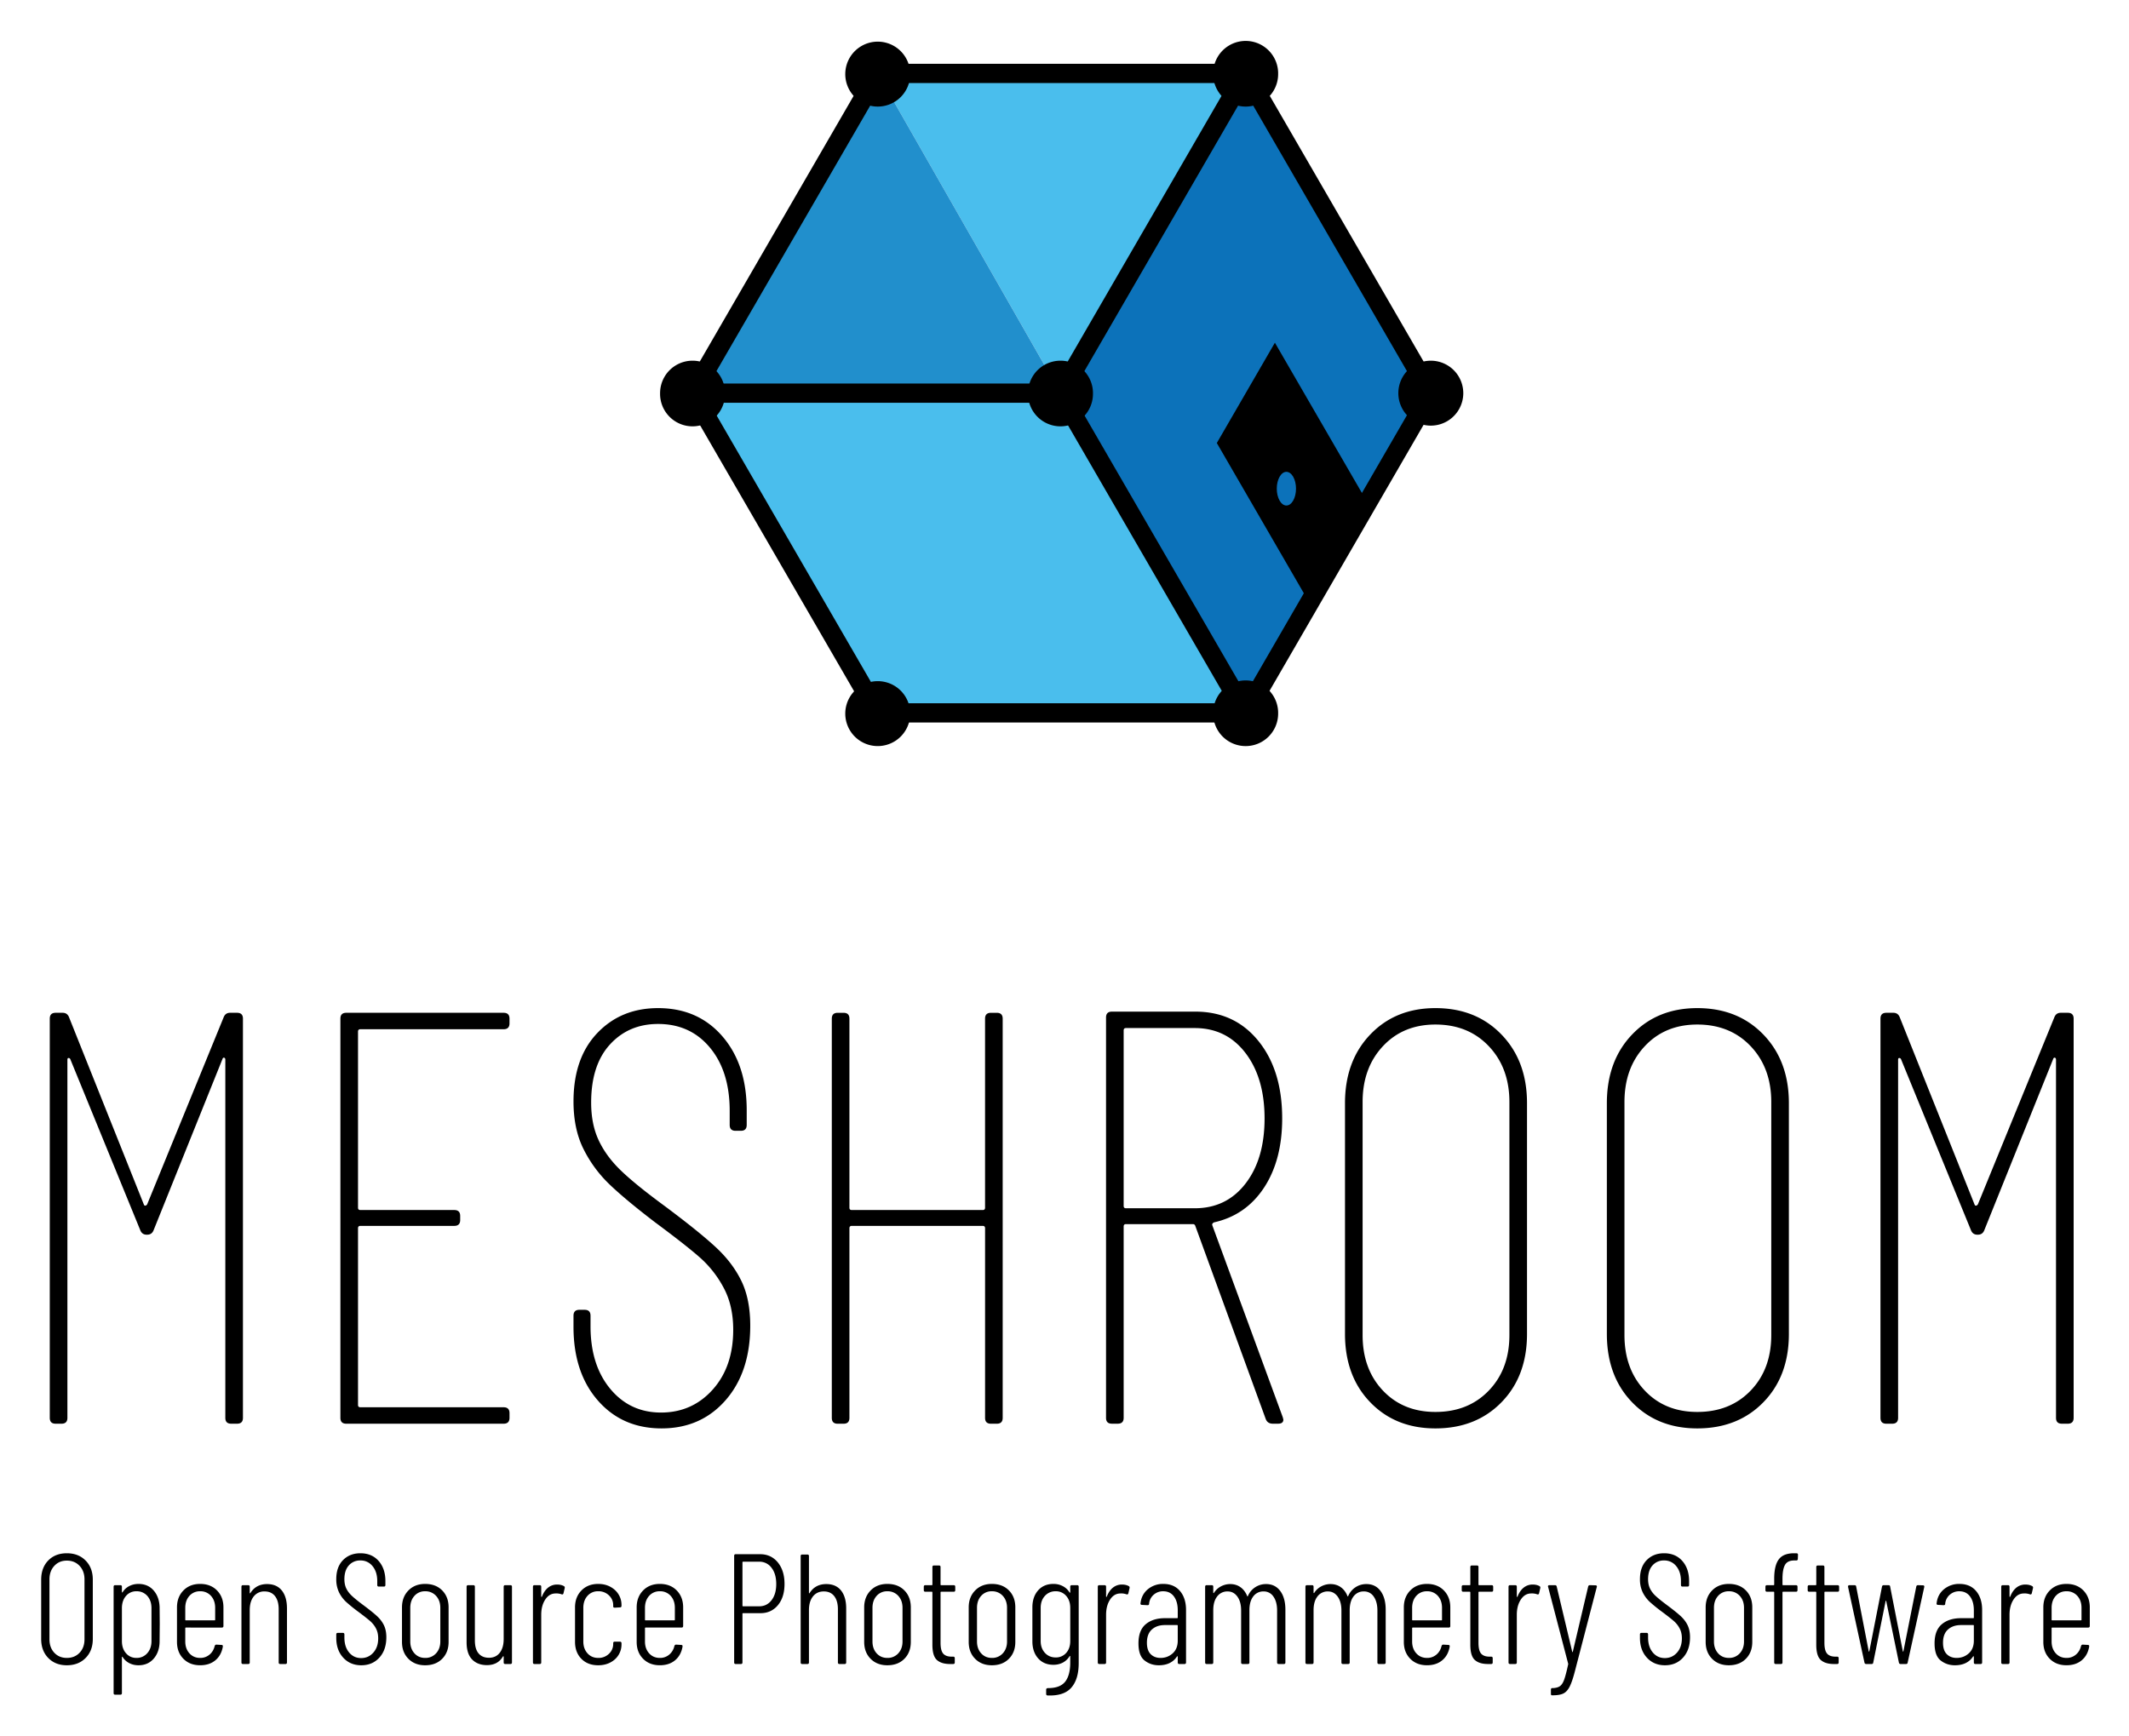 <svg xmlns="http://www.w3.org/2000/svg" role="img" viewBox="-2.50 -2.75 142.87 116.50"><title>Meshroom logo</title><style>svg {fill-rule:evenodd;clip-rule:evenodd;stroke-linejoin:round;stroke-miterlimit:1.414}</style><path fill-rule="nonzero" d="M1.985 109.027c-.511 0-.926-.163-1.245-.488-.318-.326-.477-.751-.477-1.276v-3.98c0-.532.157-.96.472-1.286.315-.325.732-.488 1.25-.488s.938.163 1.259.488c.323.326.484.754.484 1.286v3.98c0 .525-.161.95-.484 1.276-.321.325-.741.488-1.26.488zm0-.493c.35 0 .635-.116.855-.347.22-.231.33-.532.33-.903v-4.022c0-.371-.11-.673-.33-.908-.22-.234-.505-.352-.855-.352-.343 0-.623.118-.84.352-.217.235-.326.537-.326.908v4.022c0 .37.109.672.326.903.217.23.497.347.84.347zm6.235-2.216l-.01 1.155c-.013.455-.148.828-.403 1.118-.256.29-.593.436-1.013.436-.224 0-.43-.047-.615-.142a1.127 1.127 0 0 1-.446-.404c-.007-.021-.017-.03-.031-.026-.014.003-.021.016-.021.037v2.404c0 .07-.035.105-.105.105h-.347c-.07 0-.105-.035-.105-.105v-7.14c0-.07.035-.105.105-.105h.347c.07 0 .105.035.105.105v.346c0 .02.007.034.02.037.015.004.025-.005.032-.026.112-.175.26-.31.446-.404.186-.095.39-.142.615-.142.42 0 .757.145 1.013.436.255.29.39.667.404 1.129l.01 1.186zm-.555-1.124c0-.336-.093-.61-.278-.82a.928.928 0 0 0-.73-.314.887.887 0 0 0-.703.315c-.182.21-.273.483-.273.819v2.206c0 .335.09.608.273.818.182.21.416.316.703.316a.93.93 0 0 0 .724-.316c.19-.21.284-.483.284-.818v-2.206zm4.83 1.196c0 .07-.035.106-.105.106H9.975c-.028 0-.042.014-.042.042v.893c0 .322.093.586.278.793.186.206.426.31.719.31a.949.949 0 0 0 .63-.221c.176-.147.29-.34.347-.578.02-.063.06-.094.115-.094l.337.02c.028 0 .052.008.073.022.02.014.028.035.02.063v.042c-.07.385-.237.688-.503.908-.266.22-.605.33-1.02.33-.461 0-.835-.144-1.122-.435-.287-.29-.43-.666-.43-1.13v-2.32c0-.461.143-.84.43-1.133.287-.294.66-.441 1.123-.441.47 0 .848.147 1.134.44.288.295.43.673.43 1.135v1.249zm-1.565-2.33a.926.926 0 0 0-.72.31c-.184.207-.277.474-.277.804v.798c0 .027.014.04.042.04h1.922c.028 0 .042-.013.042-.04v-.798c0-.33-.093-.597-.28-.804a.934.934 0 0 0-.73-.31zm4.494-.483c.428 0 .757.144.988.43.23.288.346.69.346 1.208v3.623c0 .07-.035.105-.105.105h-.346c-.07 0-.105-.035-.105-.105v-3.57c0-.378-.083-.672-.247-.882-.165-.21-.397-.315-.7-.315a.882.882 0 0 0-.728.336c-.18.224-.268.532-.268.924v3.507c0 .07-.035.105-.105.105h-.347c-.07 0-.105-.035-.105-.105v-5.082c0-.07.036-.105.105-.105h.347c.07 0 .105.035.105.105v.409c0 .02.007.032.02.032.015 0 .026-.011.032-.032.253-.392.624-.588 1.113-.588zm6.322 5.45c-.497 0-.902-.17-1.213-.51-.312-.34-.467-.782-.467-1.328v-.231c0-.07.035-.105.105-.105h.336c.07 0 .105.035.105.105v.21c0 .413.105.746.315.998.209.252.479.378.808.378.329 0 .602-.123.819-.368.217-.245.326-.563.326-.955 0-.26-.051-.483-.153-.672a1.73 1.73 0 0 0-.393-.494c-.161-.14-.42-.343-.777-.61a10.42 10.42 0 0 1-.83-.671 2.212 2.212 0 0 1-.478-.645 1.999 1.999 0 0 1-.183-.888c0-.54.15-.962.45-1.27.302-.308.69-.462 1.167-.462.51 0 .918.17 1.223.514.304.343.457.795.457 1.355v.262c0 .07-.035.105-.105.105h-.337c-.07 0-.105-.035-.105-.105v-.262c0-.413-.104-.747-.314-1.003a1.012 1.012 0 0 0-.82-.383.992.992 0 0 0-.771.33c-.2.22-.3.53-.3.93 0 .238.043.444.127.62.084.174.209.34.378.498.168.158.416.359.745.604.413.308.723.556.929.745.207.189.364.396.473.62.108.224.163.493.163.808 0 .567-.156 1.022-.468 1.365-.311.343-.715.515-1.212.515zm4.284 0c-.462 0-.837-.145-1.124-.436-.287-.29-.43-.666-.43-1.13v-2.32c0-.461.143-.84.43-1.133.287-.294.662-.441 1.124-.441.476 0 .857.145 1.144.436.287.29.43.67.43 1.139v2.32c0 .463-.143.839-.43 1.129-.287.29-.668.436-1.144.436zm0-.493a.95.95 0 0 0 .734-.31c.189-.207.284-.471.284-.793v-2.257c0-.33-.095-.597-.284-.804a.95.95 0 0 0-.734-.31.925.925 0 0 0-.72.31c-.185.207-.278.474-.278.804v2.257c0 .322.093.586.278.793.186.206.425.31.72.31zm5.27-4.778c0-.07.036-.105.105-.105h.347c.07 0 .105.035.105.105v5.082c0 .07-.035.105-.105.105h-.347c-.07 0-.104-.035-.104-.105v-.378c0-.021-.006-.033-.016-.037-.011-.003-.023.002-.037.016-.224.385-.581.577-1.071.578-.42-.001-.752-.128-.998-.384-.244-.255-.367-.64-.367-1.15v-3.727c0-.07.035-.105.105-.105h.346c.07 0 .105.035.105.105v3.602c0 .384.083.675.247.87.165.197.398.295.698.295.309 0 .55-.112.725-.336.175-.224.263-.532.263-.924v-3.507zm3.592-.147c.175 0 .325.035.45.105.05.028.068.073.054.136l-.085.357c-.021.063-.066.08-.136.053a1.04 1.04 0 0 0-.41-.053c-.28.007-.507.147-.682.42-.175.273-.263.61-.263 1.008v3.203c0 .07-.034.105-.104.105h-.347c-.07 0-.105-.035-.105-.105v-5.082c0-.07.035-.105.105-.105h.347c.07 0 .104.035.104.105v.65c0 .022.008.032.02.032.016 0 .026-.01.033-.031.098-.252.233-.448.404-.588a.944.944 0 0 1 .615-.21zm2.751 5.418c-.47 0-.846-.145-1.13-.436-.283-.29-.425-.67-.425-1.14v-2.31c0-.461.144-.84.43-1.133.288-.294.662-.441 1.125-.441.308 0 .58.065.818.194.239.13.422.3.552.515.129.213.194.446.194.698v.063c0 .07-.035.105-.105.105l-.346.02c-.07 0-.106-.027-.106-.083v-.084a.888.888 0 0 0-.283-.656.99.99 0 0 0-.724-.28.925.925 0 0 0-.72.31c-.185.208-.278.475-.278.805v2.257c0 .322.093.586.278.793.186.206.425.31.72.31a.99.99 0 0 0 .724-.28.888.888 0 0 0 .283-.655v-.053c0-.07.036-.104.106-.104h.346c.028 0 .053.008.073.026.02.017.032.04.032.068v.094c0 .252-.065.485-.194.699-.13.213-.313.383-.552.509-.237.126-.51.189-.818.189zm5.701-2.637c0 .07-.035.106-.105.106h-2.415c-.028 0-.042.014-.042.042v.893c0 .322.093.586.278.793.186.206.425.31.72.31a.943.943 0 0 0 .629-.221 1.04 1.04 0 0 0 .347-.578c.02-.063.06-.094.116-.094l.335.02a.13.13 0 0 1 .074.022c.02.014.028.035.02.063v.042c-.07.385-.237.688-.503.908-.266.22-.605.33-1.018.33-.463 0-.837-.144-1.124-.435-.287-.29-.431-.666-.431-1.13v-2.32c0-.461.144-.84.43-1.133.288-.294.662-.441 1.125-.441.469 0 .847.147 1.134.44.287.295.43.673.43 1.135v1.249zm-1.564-2.33a.925.925 0 0 0-.72.31c-.185.207-.278.474-.278.804v.798c0 .027.014.04.042.04h1.92c.03 0 .043-.013.043-.04v-.798c0-.33-.092-.597-.278-.804a.934.934 0 0 0-.73-.31zm6.73-2.488c.49 0 .886.184 1.187.55.3.369.45.85.45 1.445 0 .595-.148 1.07-.445 1.428-.298.357-.688.535-1.171.535h-1.165c-.028 0-.042.014-.042.042v3.266c0 .07-.035.105-.105.105h-.347c-.07 0-.105-.035-.105-.105v-7.161c0-.07.035-.105.105-.105h1.638zm-.063 3.497c.343 0 .62-.137.83-.41.21-.273.314-.634.314-1.082 0-.455-.104-.82-.314-1.091a.995.995 0 0 0-.83-.41h-1.081c-.028 0-.042.014-.042.042v2.908c0 .028.014.043.042.043h1.08zm4.505-1.492c.427 0 .756.144.987.43.23.288.346.69.346 1.208v3.623c0 .07-.035.105-.105.105h-.346c-.07 0-.105-.035-.105-.105v-3.57c0-.378-.083-.672-.247-.882-.165-.21-.397-.315-.698-.315-.308 0-.552.112-.73.336-.18.224-.268.532-.268.924v3.507c0 .07-.035.105-.105.105h-.346c-.07 0-.105-.035-.105-.105v-7.14c0-.07.035-.105.105-.105h.346c.07 0 .105.035.105.105v2.467c0 .02.007.032.02.032.015 0 .026-.011.033-.032.252-.392.623-.588 1.113-.588zm4.095 5.45c-.462 0-.837-.145-1.124-.436-.287-.29-.43-.666-.43-1.13v-2.32c0-.461.143-.84.43-1.133.287-.294.662-.441 1.124-.441.476 0 .857.145 1.144.436.287.29.43.67.43 1.139v2.32c0 .463-.143.839-.43 1.129-.287.29-.668.436-1.144.436zm0-.493a.952.952 0 0 0 .735-.31c.189-.207.283-.471.283-.793v-2.257c0-.33-.094-.597-.283-.804a.952.952 0 0 0-.735-.31.926.926 0 0 0-.72.31c-.185.207-.278.474-.278.804v2.257c0 .322.093.586.278.793.186.206.426.31.72.31zm4.557-4.547c0 .07-.035.105-.105.105h-.84c-.028 0-.042.014-.042.042v3.38c0 .35.059.594.178.73.119.137.308.205.567.205h.105c.07 0 .105.035.105.106v.283c0 .07-.035.105-.105.105h-.21c-.392 0-.688-.091-.887-.273-.2-.182-.3-.522-.3-1.02v-3.516c0-.028-.013-.042-.041-.042h-.431c-.07 0-.105-.035-.105-.105v-.231c0-.07.035-.105.105-.105h.43c.029 0 .043-.014.043-.042v-1.176c0-.07.035-.105.105-.105h.336c.07 0 .105.035.105.105v1.176c0 .028.014.042.042.042h.84c.07 0 .105.035.105.105v.23zm2.456 5.04c-.461 0-.836-.145-1.123-.436-.287-.29-.43-.666-.43-1.13v-2.32c0-.461.143-.84.43-1.133.287-.294.662-.441 1.124-.441.476 0 .857.145 1.144.436.287.29.43.67.43 1.139v2.32c0 .463-.143.839-.43 1.129-.287.29-.668.436-1.144.436zm0-.493a.954.954 0 0 0 .736-.31c.188-.207.283-.471.283-.793v-2.257c0-.33-.095-.597-.283-.804a.954.954 0 0 0-.735-.31.926.926 0 0 0-.72.31c-.185.207-.278.474-.278.804v2.257c0 .322.093.586.278.793.186.206.426.31.72.31zm5.26-4.778c0-.07.036-.105.106-.105h.357c.07 0 .105.035.105.105v5.124c0 .72-.164 1.27-.494 1.648-.328.378-.857.553-1.585.526-.07-.001-.105-.036-.105-.105v-.284c0-.07.046-.105.137-.105.532 0 .91-.144 1.139-.431.227-.287.34-.717.34-1.291v-.4c0-.02-.006-.032-.02-.036-.014-.003-.024.005-.031.026a1.165 1.165 0 0 1-.457.426c-.186.094-.39.14-.614.142-.434-.001-.78-.146-1.035-.436-.255-.291-.383-.671-.383-1.14v-2.278c0-.47.128-.85.383-1.14.256-.29.6-.435 1.035-.435.224 0 .43.049.619.147.189.098.34.238.452.42.014.014.026.02.036.02.01 0 .016-.01.016-.031v-.367zm-.975 4.746a.903.903 0 0 0 .703-.304c.182-.204.273-.47.273-.798v-2.226c0-.33-.091-.597-.273-.804a.896.896 0 0 0-.703-.31.941.941 0 0 0-.725.31c-.19.207-.283.474-.283.804v2.226c0 .32.094.586.283.792.189.207.43.31.725.31zm4.452-4.893c.175 0 .325.035.45.105.05.028.068.073.054.136l-.084.357c-.021.063-.067.08-.137.053a1.037 1.037 0 0 0-.41-.053c-.28.007-.507.147-.682.42-.175.273-.262.61-.262 1.008v3.203c0 .07-.035.105-.105.105h-.347c-.07 0-.105-.035-.105-.105v-5.082c0-.07.035-.105.105-.105h.347c.07 0 .105.035.105.105v.65c0 .022.007.032.02.032.015 0 .025-.01.032-.031.098-.252.233-.448.404-.588a.944.944 0 0 1 .615-.21zm2.772-.042c.476 0 .848.159 1.118.478.269.318.404.743.404 1.276v3.517c0 .07-.035.105-.105.105h-.346c-.07 0-.105-.035-.105-.105v-.378c0-.021-.006-.033-.016-.037-.011-.003-.023.002-.037.016-.26.392-.665.588-1.218.588-.371 0-.691-.11-.961-.326-.27-.217-.404-.598-.404-1.144 0-.581.16-1.008.483-1.281.322-.273.753-.41 1.292-.41h.819c.028 0 .042-.014.042-.042v-.483c0-.392-.086-.703-.258-.934-.171-.231-.411-.347-.72-.347a.94.94 0 0 0-.634.23.895.895 0 0 0-.31.6c0 .07-.035.105-.105.105l-.378-.021c-.035 0-.061-.01-.08-.031a.08.08 0 0 1-.014-.074c.042-.392.206-.707.493-.945a1.577 1.577 0 0 1 1.04-.357zm-.19 4.967c.316 0 .587-.102.814-.305.228-.203.342-.49.342-.861v-.997c0-.03-.014-.043-.042-.043h-.82c-.363 0-.656.1-.876.3-.221.199-.331.495-.331.887 0 .343.084.598.252.766.168.168.389.253.662.253zm7.088-4.957c.399 0 .714.154.945.462.23.308.347.728.347 1.26v3.539c0 .07-.035.105-.105.105h-.347c-.07 0-.105-.035-.105-.105v-3.486c0-.392-.082-.703-.247-.935a.766.766 0 0 0-.656-.346.832.832 0 0 0-.698.336c-.172.224-.257.532-.257.924v3.507c0 .07-.035.105-.105.105h-.347c-.07 0-.105-.035-.105-.105v-3.486c0-.392-.084-.703-.252-.935-.168-.231-.385-.346-.651-.346a.846.846 0 0 0-.703.336c-.175.224-.263.532-.263.924v3.507c0 .07-.035.105-.105.105h-.336c-.07 0-.105-.035-.105-.105v-5.082c0-.07.035-.105.105-.105h.336c.07 0 .105.035.105.105v.388c0 .02.007.034.02.037.015.004.026-.005.033-.026.126-.19.285-.333.477-.431.193-.098.394-.147.604-.147.266 0 .497.07.693.21.196.14.347.34.452.599.014.035.03.028.052-.021a1.306 1.306 0 0 1 1.218-.788zm6.731 0c.399 0 .714.154.945.462.23.308.346.728.346 1.26v3.539c0 .07-.035.105-.105.105h-.346c-.07 0-.105-.035-.105-.105v-3.486c0-.392-.083-.703-.247-.935a.768.768 0 0 0-.656-.346.835.835 0 0 0-.7.336c-.17.224-.256.532-.256.924v3.507c0 .07-.035.105-.105.105h-.346c-.07 0-.105-.035-.105-.105v-3.486c0-.392-.084-.703-.252-.935-.168-.231-.385-.346-.651-.346a.848.848 0 0 0-.704.336c-.175.224-.262.532-.262.924v3.507c0 .07-.035.105-.105.105h-.336c-.07 0-.105-.035-.105-.105v-5.082c0-.07.035-.105.105-.105h.336c.07 0 .105.035.105.105v.388c0 .02.007.034.02.037.015.004.025-.005.032-.026a1.24 1.24 0 0 1 .478-.431c.192-.098.394-.147.604-.147.266 0 .497.07.693.21.196.14.346.34.45.599.015.035.033.028.054-.021a1.306 1.306 0 0 1 1.218-.788zm5.628 2.813c0 .07-.035.106-.105.106h-2.415c-.028 0-.042.014-.042.042v.893c0 .322.092.586.278.793.185.206.425.31.719.31a.948.948 0 0 0 .63-.221c.175-.147.29-.34.347-.578.02-.063.059-.094.115-.094l.336.02c.028 0 .053.008.074.022.02.014.028.035.02.063v.042c-.07.385-.237.688-.503.908-.266.22-.606.33-1.02.33-.461 0-.835-.144-1.122-.435-.287-.29-.431-.666-.431-1.13v-2.32c0-.461.144-.84.43-1.133.288-.294.662-.441 1.124-.441.469 0 .847.147 1.134.44.287.295.43.673.43 1.135v1.249zm-1.565-2.33a.923.923 0 0 0-.72.31c-.185.207-.277.474-.277.804v.798c0 .027.014.04.042.04h1.92c.029 0 .043-.013.043-.04v-.798c0-.33-.093-.597-.278-.804a.937.937 0 0 0-.73-.31zm4.442-.073c0 .07-.035.105-.105.105h-.84c-.028 0-.042.014-.042.042v3.38c0 .35.059.594.178.73.119.137.308.205.567.205h.105c.07 0 .105.035.105.106v.283c0 .07-.035.105-.105.105h-.21c-.392 0-.688-.091-.887-.273-.2-.182-.3-.522-.3-1.02v-3.516c0-.028-.013-.042-.041-.042h-.431c-.07 0-.105-.035-.105-.105v-.231c0-.07.035-.105.105-.105h.43c.029 0 .043-.014.043-.042v-1.176c0-.07.035-.105.105-.105h.336c.07 0 .105.035.105.105v1.176c0 .028.014.042.042.042h.84c.07 0 .105.035.105.105v.23zm2.656-.378c.175 0 .326.035.452.105.049.028.066.073.052.136l-.084.357c-.021.063-.066.08-.136.053a1.042 1.042 0 0 0-.41-.053c-.28.007-.507.147-.682.42-.175.273-.263.61-.263 1.008v3.203c0 .07-.035.105-.105.105h-.346c-.07 0-.105-.035-.105-.105v-5.082c0-.07.035-.105.105-.105h.346c.07 0 .105.035.105.105v.65c0 .022.007.032.02.032.015 0 .026-.01.033-.031.098-.252.232-.448.404-.588a.94.94 0 0 1 .614-.21zm1.281 7.434c-.042 0-.063-.035-.063-.105v-.273c0-.028.007-.053.02-.074.015-.021.029-.031.043-.031h.053c.21-.007.372-.051.488-.131.115-.081.212-.23.289-.447.077-.217.164-.553.262-1.007.007-.015.009-.027.005-.037a.112.112 0 0 1-.005-.027l-1.344-5.145-.01-.031c0-.056.035-.084.105-.084h.367c.063 0 .102.03.116.094l1.039 4.368c.007.02.014.032.02.032.008 0 .015-.011.022-.032l1.029-4.368c.014-.063.053-.094.116-.094l.378.01c.035 0 .06.01.078.032.018.02.02.049.006.084l-1.481 5.702c-.12.454-.236.79-.352 1.007-.115.217-.255.364-.42.44-.164.078-.397.117-.698.117h-.063zm7.592-2.016c-.497 0-.902-.17-1.213-.51-.312-.34-.467-.782-.467-1.328v-.231c0-.07.035-.105.105-.105h.336c.07 0 .105.035.105.105v.21c0 .413.105.746.315.998.21.252.479.378.808.378.329 0 .602-.123.819-.368.217-.245.326-.563.326-.955 0-.26-.051-.483-.153-.672a1.73 1.73 0 0 0-.393-.494c-.161-.14-.42-.343-.777-.61a10.42 10.42 0 0 1-.83-.671 2.212 2.212 0 0 1-.478-.645 1.999 1.999 0 0 1-.183-.888c0-.54.15-.962.45-1.27.302-.308.69-.462 1.167-.462.51 0 .918.17 1.223.514.304.343.457.795.457 1.355v.262c0 .07-.035.105-.105.105h-.336c-.07 0-.105-.035-.105-.105v-.262c0-.413-.105-.747-.315-1.003a1.012 1.012 0 0 0-.82-.383.992.992 0 0 0-.771.33c-.2.22-.3.53-.3.93 0 .238.043.444.127.62a1.7 1.7 0 0 0 .378.498c.168.158.416.359.745.604.413.308.723.556.929.745.207.189.364.396.473.62.108.224.163.493.163.808 0 .567-.156 1.022-.468 1.365-.311.343-.715.515-1.212.515zm4.284 0c-.462 0-.837-.145-1.124-.436-.287-.29-.43-.666-.43-1.13v-2.32c0-.461.143-.84.43-1.133.287-.294.662-.441 1.124-.441.476 0 .857.145 1.144.436.287.29.43.67.43 1.139v2.32c0 .463-.143.839-.43 1.129-.287.29-.668.436-1.144.436zm0-.493a.952.952 0 0 0 .735-.31c.189-.207.283-.471.283-.793v-2.257c0-.33-.094-.597-.283-.804a.952.952 0 0 0-.735-.31.926.926 0 0 0-.72.31c-.185.207-.278.474-.278.804v2.257c0 .322.093.586.278.793.186.206.426.31.72.31zm4.389-6.542c-.301 0-.508.1-.62.299-.112.2-.168.513-.168.94v.378c0 .028.014.042.042.042h.86c.07 0 .106.035.106.105v.23c0 .07-.035.106-.105.106h-.861c-.028 0-.042.014-.042.042v4.704c0 .07-.035.105-.105.105h-.346c-.07 0-.105-.035-.105-.105v-4.704c0-.028-.014-.042-.042-.042h-.441c-.07 0-.105-.035-.105-.105v-.231c0-.07.035-.105.105-.105h.44c.029 0 .043-.014.043-.042v-.39c0-.586.1-1.02.304-1.295.203-.277.546-.415 1.029-.415h.158c.07 0 .105.035.105.105l-.011.273c0 .07-.035.105-.105.105h-.136zm3.013 1.995c0 .07-.035.105-.105.105h-.84c-.028 0-.042.014-.042.042v3.38c0 .35.06.594.179.73.119.137.308.205.567.205h.105c.07 0 .105.035.105.106v.283c0 .07-.035.105-.105.105h-.21c-.392 0-.688-.091-.888-.273-.2-.182-.3-.522-.3-1.02v-3.516c0-.028-.013-.042-.041-.042h-.43c-.07 0-.105-.035-.105-.105v-.231c0-.07.035-.105.105-.105h.43c.028 0 .042-.014.042-.042v-1.176c0-.07.035-.105.105-.105h.336c.07 0 .105.035.105.105v1.176c0 .028.014.042.042.042h.84c.07 0 .105.035.105.105v.23zm1.817 4.956c-.063 0-.102-.032-.116-.094l-1.102-5.083v-.021c0-.063.03-.094.094-.094h.336c.07 0 .109.03.116.094l.84 4.337c.007.02.014.03.02.03.008 0 .015-.01.022-.03l.85-4.337c.014-.063.053-.094.116-.094h.315c.07 0 .108.03.115.094l.85 4.337c.008.02.015.03.022.03.007 0 .014-.01.02-.03l.862-4.337c.014-.063.052-.094.115-.094l.326.01c.077 0 .108.039.094.116l-1.113 5.072c-.007.062-.045.094-.115.094h-.357c-.063 0-.102-.032-.116-.094l-.85-4.127c-.007-.021-.014-.032-.021-.032-.007 0-.014.01-.021.032l-.83 4.127c-.007.062-.045.094-.115.094h-.357zm6.258-5.376c.476 0 .848.159 1.118.478.269.318.404.743.404 1.276v3.517c0 .07-.035.105-.105.105h-.346c-.07 0-.105-.035-.105-.105v-.378c0-.021-.006-.033-.016-.037-.011-.003-.023.002-.037.016-.26.392-.665.588-1.218.588-.371 0-.691-.11-.961-.326-.27-.217-.404-.598-.404-1.144 0-.581.16-1.008.483-1.281.322-.273.753-.41 1.292-.41h.819c.028 0 .042-.014.042-.042v-.483c0-.392-.086-.703-.258-.934-.171-.231-.411-.347-.72-.347a.94.94 0 0 0-.634.23.895.895 0 0 0-.31.6c0 .07-.035.105-.105.105l-.378-.021c-.035 0-.061-.01-.08-.031a.08.08 0 0 1-.014-.074c.042-.392.206-.707.493-.945a1.577 1.577 0 0 1 1.04-.357zm-.19 4.967c.316 0 .587-.102.814-.305.228-.203.342-.49.342-.861v-.997c0-.03-.014-.043-.042-.043h-.82c-.363 0-.656.1-.876.3-.221.199-.331.495-.331.887 0 .343.084.598.252.766.168.168.389.253.662.253zm4.621-4.925c.175 0 .325.035.45.105.05.028.068.073.054.136l-.084.357c-.021.063-.067.08-.137.053a1.037 1.037 0 0 0-.41-.053c-.28.007-.507.147-.682.42-.175.273-.262.61-.262 1.008v3.203c0 .07-.035.105-.105.105h-.347c-.07 0-.105-.035-.105-.105v-5.082c0-.07.035-.105.105-.105h.347c.07 0 .105.035.105.105v.65c0 .022.007.032.02.032.015 0 .025-.01.032-.031.098-.252.233-.448.404-.588a.944.944 0 0 1 .615-.21zm4.315 2.781c0 .07-.035.106-.105.106h-2.415c-.028 0-.042.014-.042.042v.893c0 .322.093.586.278.793.186.206.426.31.72.31a.948.948 0 0 0 .63-.221c.175-.147.29-.34.346-.578.02-.063.06-.094.116-.094l.336.02c.028 0 .052.008.073.022.02.014.028.035.02.063v.042c-.07.385-.237.688-.503.908-.266.22-.605.33-1.018.33-.462 0-.837-.144-1.124-.435-.287-.29-.43-.666-.43-1.13v-2.32c0-.461.143-.84.43-1.133.287-.294.662-.441 1.124-.441.469 0 .847.147 1.134.44.287.295.43.673.43 1.135v1.249zm-1.564-2.33a.926.926 0 0 0-.72.31c-.185.207-.278.474-.278.804v.798c0 .027.014.04.042.04h1.922c.028 0 .042-.013.042-.04v-.798c0-.33-.093-.597-.28-.804a.934.934 0 0 0-.728-.31zM.84 92.418V65.625c0-.262.13-.394.395-.394h.47c.212 0 .357.106.435.316l5.005 12.53c.025.078.065.112.117.098a.175.175 0 0 0 .119-.099l5.122-12.529c.078-.21.223-.316.433-.316h.473c.262 0 .394.132.394.394v26.793c0 .264-.132.395-.394.395h-.394c-.263 0-.394-.13-.394-.395V68.384c0-.079-.027-.124-.08-.138-.053-.014-.092.02-.117.1L7.814 79.81c-.078.211-.223.315-.433.315h-.04c-.211 0-.355-.104-.433-.315l-4.69-11.465c-.025-.053-.066-.079-.117-.079-.053 0-.078.04-.078.118v24.034c0 .264-.132.395-.395.395h-.393c-.264 0-.395-.13-.395-.395m30.457-26.083h-9.614c-.106 0-.158.053-.158.158v11.821c0 .104.052.156.158.156h6.303c.263 0 .395.133.395.394v.277c0 .261-.132.393-.395.393h-6.303c-.106 0-.158.054-.158.158v11.86c0 .105.052.157.158.157h9.614c.262 0 .394.132.394.395v.314c0 .264-.132.395-.394.395H20.736c-.261 0-.393-.13-.393-.395V65.625c0-.262.132-.394.393-.394h10.561c.262 0 .394.132.394.394v.316c0 .262-.132.394-.394.394m6.325 24.921c-1.09-1.247-1.636-2.896-1.636-4.945v-.748c0-.262.131-.395.395-.395h.354c.263 0 .394.133.394.395v.709c0 1.734.44 3.132 1.32 4.196.88 1.063 2.016 1.596 3.408 1.596 1.393 0 2.547-.512 3.467-1.537.92-1.025 1.38-2.364 1.38-4.019 0-1.076-.21-2.009-.63-2.797a7.227 7.227 0 0 0-1.557-2.01c-.618-.551-1.635-1.352-3.053-2.403-1.34-1.024-2.364-1.878-3.074-2.561a8.583 8.583 0 0 1-1.734-2.364c-.446-.892-.67-1.957-.67-3.192 0-1.944.532-3.473 1.597-4.59 1.063-1.116 2.422-1.674 4.077-1.674 1.786 0 3.224.63 4.315 1.891 1.09 1.261 1.634 2.916 1.634 4.964v.985c0 .264-.13.395-.393.395h-.355c-.262 0-.394-.131-.394-.395v-.945c0-1.76-.44-3.172-1.32-4.236-.88-1.064-2.043-1.595-3.487-1.595-1.313 0-2.39.46-3.23 1.379-.84.919-1.26 2.219-1.26 3.9 0 .973.17 1.819.511 2.541.34.723.84 1.399 1.497 2.029.656.631 1.63 1.419 2.916 2.364 1.55 1.157 2.7 2.083 3.447 2.779.75.695 1.32 1.451 1.714 2.265.394.815.591 1.813.591 2.995 0 2.075-.552 3.743-1.655 5.003-1.103 1.261-2.535 1.892-4.295 1.892-1.759 0-3.184-.624-4.274-1.872M64 65.232h.393c.261 0 .394.132.394.394V92.42c0 .263-.133.394-.394.394H64c-.264 0-.395-.13-.395-.394V79.693c0-.105-.052-.158-.157-.158H54.66c-.105 0-.158.053-.158.158V92.42c0 .263-.13.394-.394.394h-.394c-.262 0-.394-.13-.394-.394V65.626c0-.262.132-.394.394-.394h.394c.263 0 .394.132.394.394v12.688c0 .105.053.156.158.156h8.787c.105 0 .157-.05.157-.156V65.626c0-.262.131-.394.395-.394m8.906 1.181v11.781c0 .106.052.158.157.158h4.61c1.419 0 2.554-.55 3.409-1.655.853-1.103 1.28-2.56 1.28-4.374 0-1.81-.427-3.275-1.28-4.392-.855-1.117-1.99-1.675-3.408-1.675h-4.611c-.105 0-.157.053-.157.157m9.534 26.084l-4.727-12.963c-.027-.079-.08-.118-.16-.118h-4.49c-.105 0-.157.053-.157.157v12.845c0 .264-.132.394-.395.394h-.393c-.264 0-.395-.13-.395-.394v-26.87c0-.264.13-.395.395-.395h5.595c1.759 0 3.172.656 4.235 1.97 1.064 1.313 1.596 3.047 1.596 5.2 0 1.866-.408 3.416-1.221 4.651-.815 1.234-1.931 2.008-3.35 2.324-.105.053-.144.118-.118.197l4.729 12.884.039.158c0 .184-.118.275-.355.275h-.354c-.237 0-.394-.104-.474-.315m14.972-1.911c.92-.958 1.38-2.2 1.38-3.723V71.22c0-1.524-.46-2.772-1.38-3.743-.919-.972-2.114-1.458-3.585-1.458-1.444 0-2.62.486-3.526 1.458-.907.97-1.36 2.219-1.36 3.743v15.642c0 1.524.453 2.765 1.36 3.723.906.96 2.082 1.438 3.526 1.438 1.471 0 2.666-.478 3.585-1.438m-7.958.788c-1.13-1.168-1.695-2.7-1.695-4.59V71.3c0-1.892.565-3.428 1.695-4.61 1.129-1.182 2.587-1.773 4.373-1.773 1.813 0 3.29.59 4.433 1.773 1.142 1.182 1.714 2.718 1.714 4.61v15.484c0 1.89-.572 3.422-1.714 4.59-1.143 1.17-2.62 1.754-4.433 1.754-1.786 0-3.244-.584-4.373-1.754m25.532-.788c.919-.958 1.379-2.2 1.379-3.723V71.22c0-1.524-.46-2.772-1.379-3.743-.921-.972-2.116-1.458-3.586-1.458-1.445 0-2.621.486-3.526 1.458-.907.97-1.361 2.219-1.361 3.743v15.642c0 1.524.454 2.765 1.361 3.723.905.96 2.081 1.438 3.526 1.438 1.47 0 2.665-.478 3.586-1.438m-7.96.788c-1.13-1.168-1.694-2.7-1.694-4.59V71.3c0-1.892.564-3.428 1.694-4.61 1.129-1.182 2.588-1.773 4.374-1.773 1.812 0 3.29.59 4.433 1.773 1.142 1.182 1.714 2.718 1.714 4.61v15.484c0 1.89-.572 3.422-1.714 4.59-1.143 1.17-2.621 1.754-4.433 1.754-1.786 0-3.245-.584-4.374-1.754m16.667 1.044V65.625c0-.262.131-.394.395-.394h.472c.21 0 .355.106.433.316l5.005 12.53c.025.078.064.112.117.098a.177.177 0 0 0 .12-.099l5.121-12.529c.078-.21.222-.316.433-.316h.472c.263 0 .395.132.395.394v26.793c0 .264-.132.395-.395.395h-.393c-.263 0-.395-.13-.395-.395V68.384c0-.079-.026-.124-.078-.138-.053-.014-.093.02-.118.1l-4.61 11.464c-.078.211-.223.315-.433.315h-.04c-.21 0-.355-.104-.434-.315l-4.688-11.465c-.026-.053-.066-.079-.118-.079-.053 0-.078.04-.078.118v24.034c0 .264-.133.395-.395.395h-.393c-.264 0-.395-.13-.395-.395"/><path fill="#4abeed" fill-rule="nonzero" d="M81.092 2.178H56.403L68.666 23.64h24.851L81.092 2.178z"/><path fill="#218fcc" fill-rule="nonzero" d="M43.978 23.641L56.404 2.178l12.262 21.463-12.263 21.463L43.978 23.64z"/><path fill="#4abeed" fill-rule="nonzero" d="M43.977 23.64h24.69l12.425 21.463H56.403L43.977 23.64z"/><path fill="#0c72ba" fill-rule="nonzero" d="M81.092 2.177L68.666 23.641 81.092 45.1l12.425-21.46L81.092 2.176z"/><path fill-rule="nonzero" d="M89.267 30.983l-6.213-10.73-3.897 6.733 6.213 10.73 3.897-6.733z"/><path fill="#0c72ba" fill-rule="nonzero" d="M84.471 30.051c0 .624-.289 1.13-.646 1.13-.356 0-.645-.506-.645-1.13 0-.624.29-1.13.645-1.13.357 0 .646.506.646 1.13"/><path fill-rule="nonzero" d="M46.155 23.64a2.18 2.18 0 1 1-4.359 0 2.18 2.18 0 0 1 4.36 0m24.689 0a2.18 2.18 0 1 1-4.359 0 2.18 2.18 0 0 1 4.36 0M58.581 45.103a2.179 2.179 0 1 1-4.357 0 2.179 2.179 0 0 1 4.357 0m24.69 0a2.18 2.18 0 1 1-4.359-.001 2.18 2.18 0 0 1 4.36 0M58.581 2.178a2.179 2.179 0 1 1-4.357 0 2.179 2.179 0 0 1 4.357 0m24.69 0a2.18 2.18 0 1 1-4.359-.001 2.18 2.18 0 0 1 4.36 0M95.696 23.64a2.179 2.179 0 1 1-4.358 0 2.179 2.179 0 0 1 4.358 0"/><path fill-rule="nonzero" d="M45.096 22.995h23.198L79.972 2.823H56.775l-11.68 20.172zm23.942 1.291H42.857L56.03 1.532h26.18L69.038 24.286z"/><path fill-rule="nonzero" d="M81.464 45.747H56.03L43.418 23.963l1.117-.647 12.24 21.14H80.72L92.772 23.64 80.533 2.501l1.118-.648L94.263 23.64 81.464 45.747z"/><path d="M81.65 44.78L69.224 23.318l-1.116.646 12.426 21.462z"/></svg>